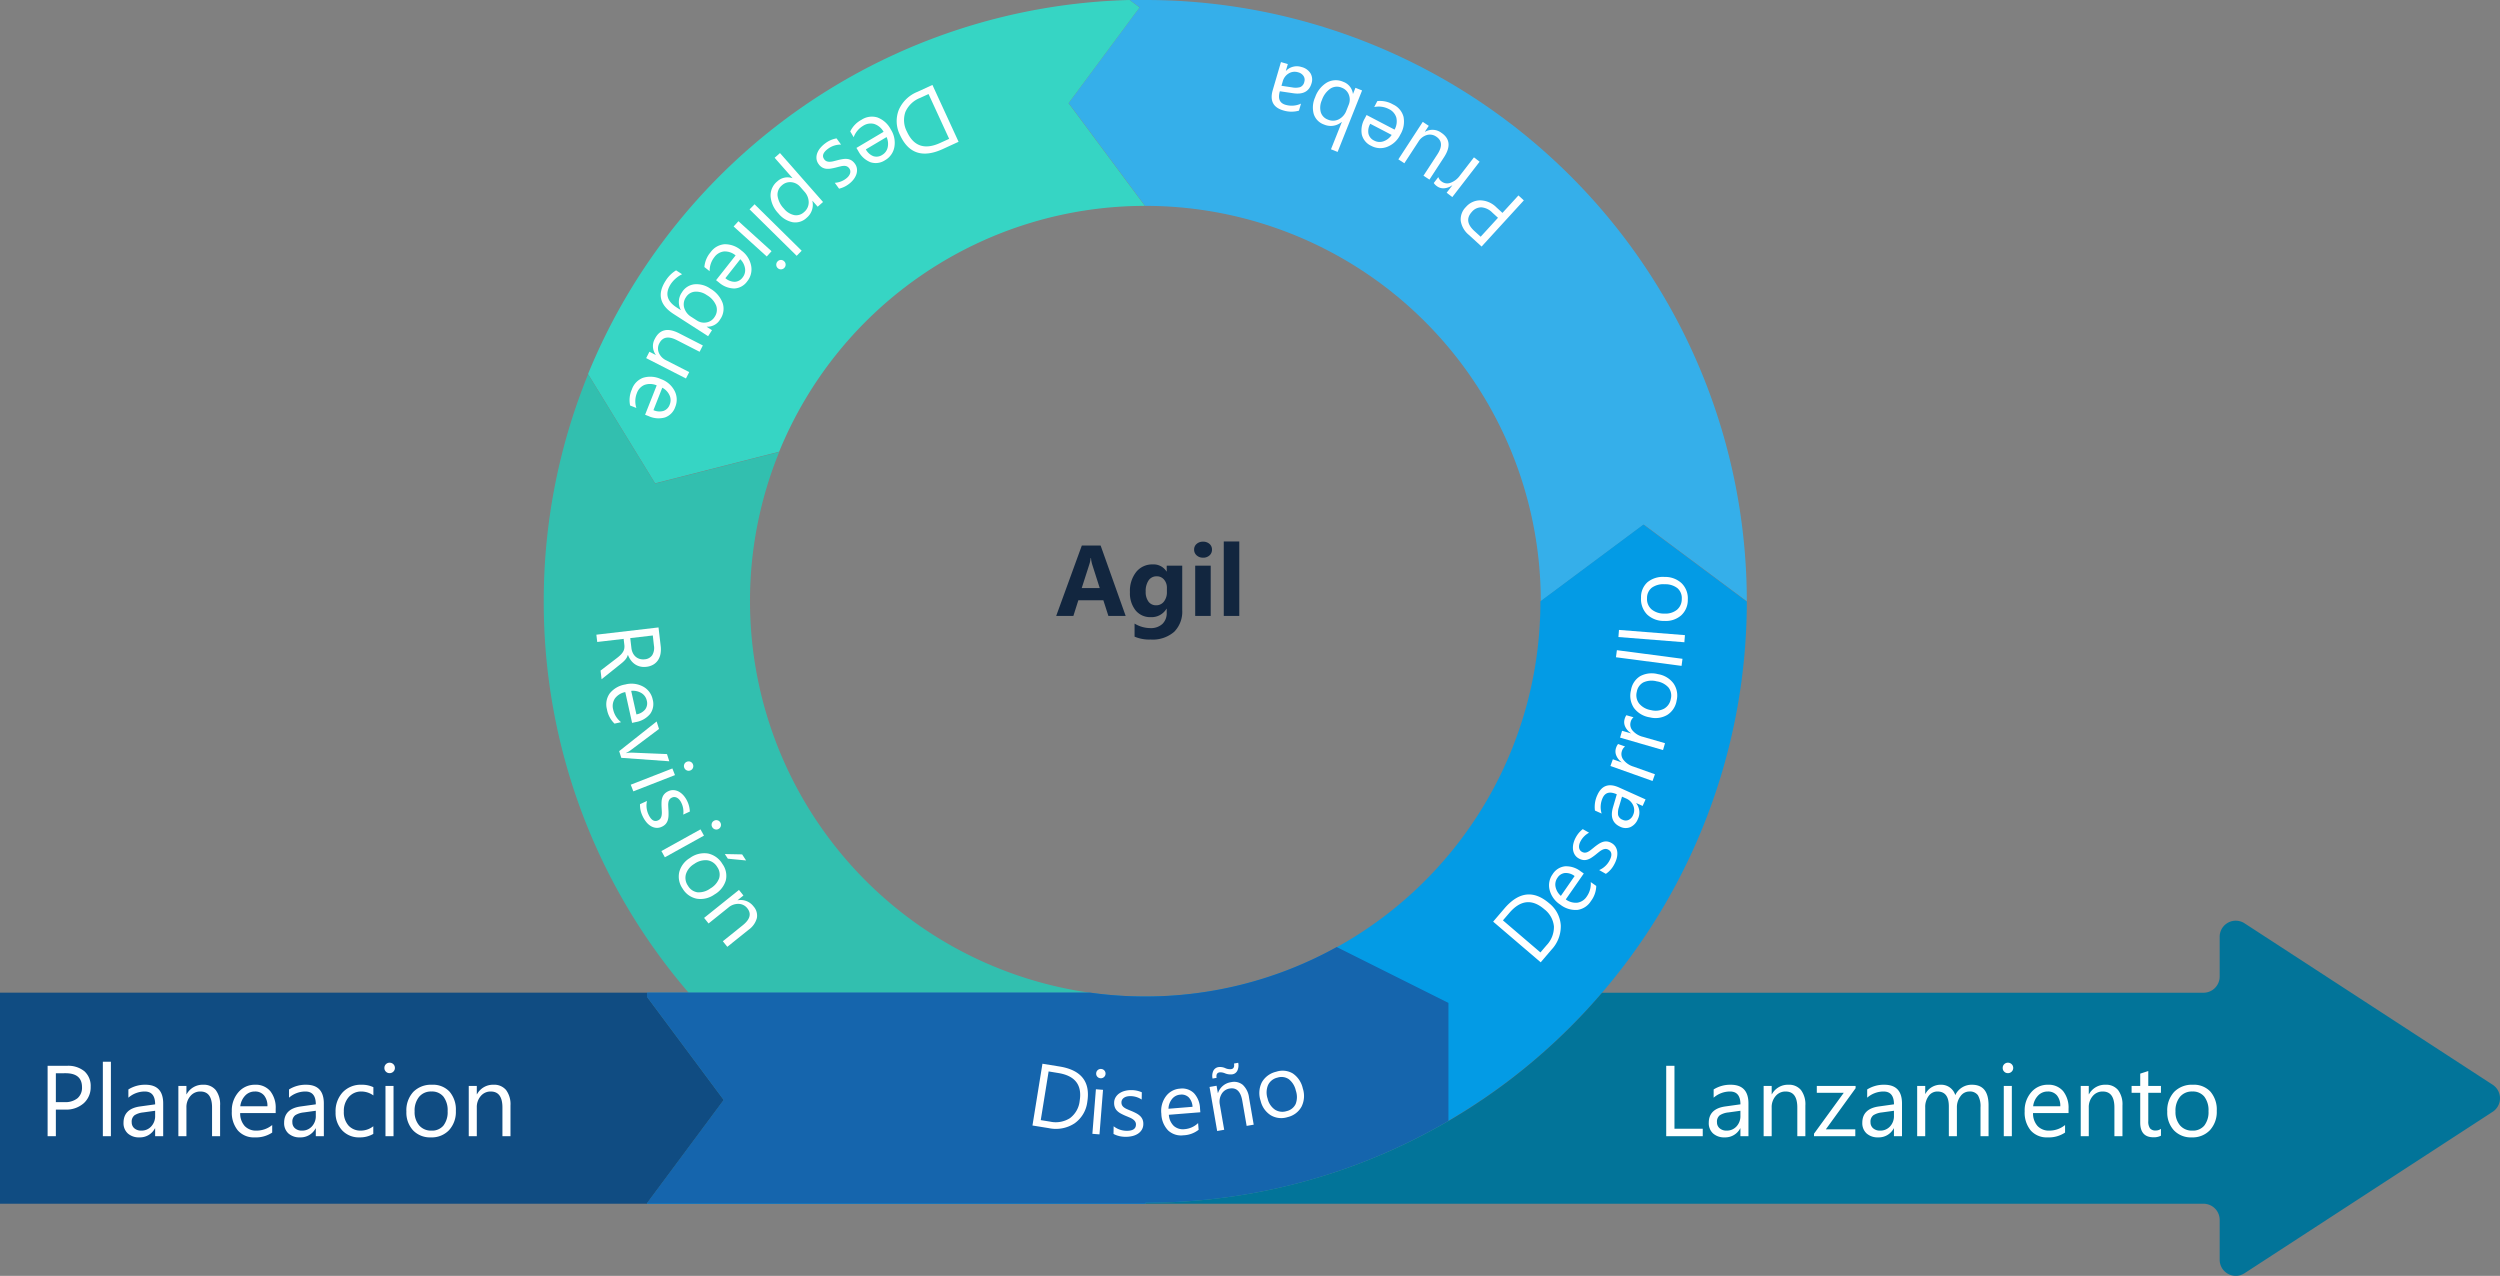 <svg xmlns="http://www.w3.org/2000/svg" width="447.5" height="228.375" viewBox="0 0 447.5 228.375">
  <rect x="0" y="0" width="447.5" height="228.375" fill="#808080" stroke="none"/>
  <g id="Grupo_94327" data-name="Grupo 94327" transform="translate(-887.5 -6908.504)">
    <path id="Trazado_190296" data-name="Trazado 190296" d="M421.49,204.63h0L403.05,190.9l-18.44,13.73h0a70.772,70.772,0,0,0-70.76-70.78h-.08l-13.68-18.4L312.8,98.32,311,97h2.85A107.67,107.67,0,0,1,421.49,204.63Z" transform="translate(778.69 6811.504)" fill="#35afea"/>
    <path id="Trazado_190297" data-name="Trazado 190297" d="M313.74,133.85a70.79,70.79,0,0,0-65.46,44l-22.21,5.66-12-19.56A107.7,107.7,0,0,1,311,97l1.79,1.34-12.71,17.13Z" transform="translate(778.69 6811.504)" fill="#36d5c4"/>
    <path id="Trazado_190298" data-name="Trazado 190298" d="M303.93,274.7H232.08a107.11,107.11,0,0,1-25.94-70v-.11A107.37,107.37,0,0,1,214.08,164l12,19.56,22.21-5.66a70.62,70.62,0,0,0-5.23,26.76v.11a70.79,70.79,0,0,0,60.87,69.93Z" transform="translate(778.69 6811.504)" fill="#32bfaf"/>
    <path id="Trazado_190299" data-name="Trazado 190299" d="M421.49,204.63A107.652,107.652,0,0,1,313.86,312.29l.01.18H224.63v-.11l13.72-18.47-13.72-18.44v-.75h79.31a71.631,71.631,0,0,0,9.89.68h0a70.64,70.64,0,0,0,70.71-70.75h0l18.44-13.73,18.42,13.73Z" transform="translate(778.69 6811.504)" fill="#039be5"/>
    <path id="Trazado_190300" data-name="Trazado 190300" d="M368.08,276.52l-20-10a70.609,70.609,0,0,1-34.23,8.85h0a70,70,0,0,1-9.89-.69H224.63v.76l13.72,18.44-13.72,18.47v.11h89.24v-.18a107.24,107.24,0,0,0,54.21-14.65Z" transform="translate(778.69 6811.504)" fill="#1565ad"/>
    <path id="Trazado_190301" data-name="Trazado 190301" d="M238.35,293.89l-13.72,18.47v.11H108.81V274.69H224.63v.76Z" transform="translate(778.69 6811.504)" fill="#104c82"/>
    <path id="Trazado_190302" data-name="Trazado 190302" d="M506.13,322.49v-7.14a2.89,2.89,0,0,0-2.89-2.88H313.87v-.18a107.42,107.42,0,0,0,81.7-37.59H503.24a2.9,2.9,0,0,0,2.89-2.89v-7.12a2.88,2.88,0,0,1,4.45-2.42L555,291.17a2.89,2.89,0,0,1,0,4.84l-44.42,28.9a2.88,2.88,0,0,1-4.45-2.42Z" transform="translate(778.69 6811.504)" fill="#027499"/>
    <path id="Trazado_192319" data-name="Trazado 192319" d="M12.524,0H9.431l-.9-2.8H4.052L3.164,0H.088L4.676-12.6H8.042ZM7.884-4.983,6.53-9.22a5.52,5.52,0,0,1-.211-1.134h-.07a4.807,4.807,0,0,1-.22,1.1L4.658-4.983ZM22.649-1.028a5.092,5.092,0,0,1-1.45,3.88A5.877,5.877,0,0,1,17,4.228a6.659,6.659,0,0,1-2.883-.519V1.371a5.521,5.521,0,0,0,2.8.809,3.02,3.02,0,0,0,2.18-.743A2.665,2.665,0,0,0,19.872-.58v-.712h-.035A3.1,3.1,0,0,1,17.033.22,3.372,3.372,0,0,1,14.3-.993a4.919,4.919,0,0,1-1.011-3.252,5.478,5.478,0,0,1,1.125-3.63A3.673,3.673,0,0,1,17.376-9.22a2.733,2.733,0,0,1,2.461,1.266h.035V-9h2.777Zm-2.742-3.3v-.712A2.188,2.188,0,0,0,19.4-6.491a1.635,1.635,0,0,0-1.314-.6,1.7,1.7,0,0,0-1.45.721,3.389,3.389,0,0,0-.527,2.03,2.86,2.86,0,0,0,.5,1.78,1.633,1.633,0,0,0,1.371.655,1.7,1.7,0,0,0,1.393-.664A2.721,2.721,0,0,0,19.907-4.324Zm6.469-6.1a1.622,1.622,0,0,1-1.151-.417,1.345,1.345,0,0,1-.448-1.024,1.3,1.3,0,0,1,.448-1.02,1.676,1.676,0,0,1,1.151-.4,1.672,1.672,0,0,1,1.156.4,1.3,1.3,0,0,1,.444,1.02,1.34,1.34,0,0,1-.444,1.037A1.65,1.65,0,0,1,26.376-10.424ZM27.747,0H24.97V-9h2.777Zm5.115,0H30.085V-13.324h2.777Z" transform="translate(1076.47 7018.754)" fill="#12263f"/>
    <path id="Trazado_192320" data-name="Trazado 192320" d="M3.129-4.764V0H1.652V-12.6H5.115a4.571,4.571,0,0,1,3.133.984A3.515,3.515,0,0,1,9.36-8.842,3.82,3.82,0,0,1,8.125-5.906,4.718,4.718,0,0,1,4.79-4.764Zm0-6.5V-6.1H4.676a3.458,3.458,0,0,0,2.333-.7,2.474,2.474,0,0,0,.8-1.973q0-2.5-2.953-2.5ZM12.981,0H11.54V-13.324h1.441Zm9.36,0H20.9V-1.406h-.035A3.018,3.018,0,0,1,18.1.211a2.959,2.959,0,0,1-2.1-.712,2.466,2.466,0,0,1-.76-1.89q0-2.522,2.971-2.936L20.9-5.7Q20.9-8,19.046-8A4.431,4.431,0,0,0,16.11-6.891V-8.367a5.577,5.577,0,0,1,3.059-.844q3.173,0,3.173,3.357ZM20.9-4.553l-2.171.3a3.525,3.525,0,0,0-1.512.5,1.432,1.432,0,0,0-.51,1.261,1.374,1.374,0,0,0,.47,1.077A1.817,1.817,0,0,0,18.431-1,2.314,2.314,0,0,0,20.2-1.753a2.685,2.685,0,0,0,.7-1.9ZM32.528,0H31.087V-5.133Q31.087-8,29-8a2.269,2.269,0,0,0-1.789.813A3.013,3.013,0,0,0,26.5-5.133V0H25.058V-9H26.5v1.494h.035a3.248,3.248,0,0,1,2.953-1.705,2.753,2.753,0,0,1,2.259.954A4.248,4.248,0,0,1,32.528-5.5Zm9.949-4.14H36.123a3.366,3.366,0,0,0,.809,2.32A2.788,2.788,0,0,0,39.059-1a4.422,4.422,0,0,0,2.795-1V-.65a5.224,5.224,0,0,1-3.138.861,3.8,3.8,0,0,1-3-1.226,5.018,5.018,0,0,1-1.09-3.45A4.921,4.921,0,0,1,35.82-7.888a3.819,3.819,0,0,1,2.958-1.323,3.384,3.384,0,0,1,2.733,1.143A4.764,4.764,0,0,1,42.478-4.9ZM41-5.361A2.933,2.933,0,0,0,40.4-7.3,2.051,2.051,0,0,0,38.751-8a2.328,2.328,0,0,0-1.731.729,3.311,3.311,0,0,0-.879,1.907ZM51.1,0H49.658V-1.406h-.035A3.018,3.018,0,0,1,46.854.211,2.959,2.959,0,0,1,44.75-.5a2.466,2.466,0,0,1-.76-1.89q0-2.522,2.971-2.936l2.7-.378Q49.658-8,47.8-8a4.431,4.431,0,0,0-2.936,1.107V-8.367a5.577,5.577,0,0,1,3.059-.844q3.173,0,3.173,3.357ZM49.658-4.553l-2.171.3a3.525,3.525,0,0,0-1.512.5,1.432,1.432,0,0,0-.51,1.261,1.374,1.374,0,0,0,.47,1.077A1.817,1.817,0,0,0,47.188-1a2.314,2.314,0,0,0,1.771-.751,2.685,2.685,0,0,0,.7-1.9ZM59.95-.413a4.684,4.684,0,0,1-2.461.624,4.074,4.074,0,0,1-3.107-1.252A4.539,4.539,0,0,1,53.2-4.289a4.99,4.99,0,0,1,1.274-3.573,4.458,4.458,0,0,1,3.4-1.349,4.735,4.735,0,0,1,2.092.439v1.477A3.665,3.665,0,0,0,57.823-8a2.9,2.9,0,0,0-2.263.989,3.752,3.752,0,0,0-.883,2.6,3.573,3.573,0,0,0,.831,2.5A2.863,2.863,0,0,0,57.735-1a3.613,3.613,0,0,0,2.215-.782Zm2.918-10.872a.913.913,0,0,1-.659-.264.89.89,0,0,1-.272-.668.9.9,0,0,1,.272-.672.905.905,0,0,1,.659-.268.931.931,0,0,1,.672.268.9.9,0,0,1,.277.672.891.891,0,0,1-.277.659A.923.923,0,0,1,62.868-11.285ZM63.571,0H62.13V-9h1.441Zm6.68.211A4.175,4.175,0,0,1,67.065-1.05a4.672,4.672,0,0,1-1.191-3.344,4.867,4.867,0,0,1,1.239-3.542,4.455,4.455,0,0,1,3.349-1.274A4.037,4.037,0,0,1,73.6-7.972a4.914,4.914,0,0,1,1.129,3.437,4.835,4.835,0,0,1-1.217,3.45A4.265,4.265,0,0,1,70.251.211ZM70.356-8a2.742,2.742,0,0,0-2.2.945,3.88,3.88,0,0,0-.809,2.606,3.67,3.67,0,0,0,.817,2.522A2.778,2.778,0,0,0,70.356-1a2.635,2.635,0,0,0,2.149-.905,3.928,3.928,0,0,0,.751-2.575,4,4,0,0,0-.751-2.6A2.623,2.623,0,0,0,70.356-8Zm14.15,8H83.065V-5.133Q83.065-8,80.974-8a2.269,2.269,0,0,0-1.789.813,3.013,3.013,0,0,0-.708,2.052V0H77.036V-9h1.441v1.494h.035a3.248,3.248,0,0,1,2.953-1.705,2.753,2.753,0,0,1,2.259.954A4.248,4.248,0,0,1,84.507-5.5Z" transform="translate(894.37 7111.884)" fill="#fff"/>
    <path id="Trazado_192321" data-name="Trazado 192321" d="M8.191,0H1.652V-12.6H3.129V-1.336H8.191Zm8.183,0H14.933V-1.406H14.9A3.018,3.018,0,0,1,12.129.211a2.959,2.959,0,0,1-2.1-.712,2.466,2.466,0,0,1-.76-1.89q0-2.522,2.971-2.936l2.7-.378Q14.933-8,13.078-8a4.431,4.431,0,0,0-2.936,1.107V-8.367A5.577,5.577,0,0,1,13.2-9.211q3.173,0,3.173,3.357ZM14.933-4.553l-2.171.3a3.525,3.525,0,0,0-1.512.5A1.432,1.432,0,0,0,10.74-2.5a1.374,1.374,0,0,0,.47,1.077A1.817,1.817,0,0,0,12.463-1a2.314,2.314,0,0,0,1.771-.751,2.685,2.685,0,0,0,.7-1.9ZM26.561,0H25.119V-5.133Q25.119-8,23.027-8a2.269,2.269,0,0,0-1.789.813,3.013,3.013,0,0,0-.708,2.052V0H19.09V-9h1.441v1.494h.035A3.248,3.248,0,0,1,23.52-9.211a2.753,2.753,0,0,1,2.259.954A4.248,4.248,0,0,1,26.561-5.5Zm8.991-8.587L30.226-1.23H35.5V0H28.107V-.448L33.434-7.77H28.608V-9h6.943ZM43.857,0H42.416V-1.406h-.035A3.018,3.018,0,0,1,39.612.211a2.959,2.959,0,0,1-2.1-.712,2.466,2.466,0,0,1-.76-1.89q0-2.522,2.971-2.936l2.7-.378Q42.416-8,40.562-8a4.431,4.431,0,0,0-2.936,1.107V-8.367a5.577,5.577,0,0,1,3.059-.844q3.173,0,3.173,3.357ZM42.416-4.553l-2.171.3a3.525,3.525,0,0,0-1.512.5,1.432,1.432,0,0,0-.51,1.261,1.374,1.374,0,0,0,.47,1.077A1.817,1.817,0,0,0,39.946-1a2.314,2.314,0,0,0,1.771-.751,2.685,2.685,0,0,0,.7-1.9ZM59.353,0H57.911V-5.168A3.9,3.9,0,0,0,57.45-7.33,1.75,1.75,0,0,0,55.9-8a1.921,1.921,0,0,0-1.569.844,3.228,3.228,0,0,0-.646,2.021V0H52.242V-5.344Q52.242-8,50.194-8a1.9,1.9,0,0,0-1.564.8,3.288,3.288,0,0,0-.615,2.07V0H46.573V-9h1.441v1.424h.035a3.058,3.058,0,0,1,2.795-1.635,2.606,2.606,0,0,1,1.608.514,2.586,2.586,0,0,1,.94,1.349,3.212,3.212,0,0,1,2.988-1.863q2.971,0,2.971,3.665Zm3.463-11.285a.913.913,0,0,1-.659-.264.89.89,0,0,1-.272-.668.9.9,0,0,1,.272-.672.905.905,0,0,1,.659-.268.931.931,0,0,1,.672.268.9.9,0,0,1,.277.672.891.891,0,0,1-.277.659A.923.923,0,0,1,62.815-11.285ZM63.519,0H62.077V-9h1.441ZM73.67-4.14H67.315a3.366,3.366,0,0,0,.809,2.32A2.788,2.788,0,0,0,70.251-1a4.422,4.422,0,0,0,2.795-1V-.65a5.224,5.224,0,0,1-3.138.861,3.8,3.8,0,0,1-3-1.226,5.018,5.018,0,0,1-1.09-3.45,4.921,4.921,0,0,1,1.191-3.423A3.819,3.819,0,0,1,69.97-9.211,3.384,3.384,0,0,1,72.7-8.068,4.764,4.764,0,0,1,73.67-4.9ZM72.193-5.361a2.933,2.933,0,0,0-.6-1.942A2.051,2.051,0,0,0,69.943-8a2.328,2.328,0,0,0-1.731.729,3.311,3.311,0,0,0-.879,1.907ZM83.32,0H81.879V-5.133Q81.879-8,79.787-8A2.269,2.269,0,0,0,78-7.185a3.013,3.013,0,0,0-.708,2.052V0H75.85V-9h1.441v1.494h.035a3.248,3.248,0,0,1,2.953-1.705,2.753,2.753,0,0,1,2.259.954A4.248,4.248,0,0,1,83.32-5.5Zm6.891-.088a2.779,2.779,0,0,1-1.345.281Q86.5.193,86.5-2.443V-7.77H84.955V-9H86.5v-2.2l1.441-.466V-9h2.268v1.23H87.943V-2.7a2.1,2.1,0,0,0,.308,1.292,1.228,1.228,0,0,0,1.02.387,1.515,1.515,0,0,0,.94-.3Zm5.507.3A4.175,4.175,0,0,1,92.531-1.05a4.672,4.672,0,0,1-1.191-3.344A4.867,4.867,0,0,1,92.58-7.937a4.455,4.455,0,0,1,3.349-1.274A4.037,4.037,0,0,1,99.07-7.972,4.914,4.914,0,0,1,100.2-4.535a4.835,4.835,0,0,1-1.217,3.45A4.265,4.265,0,0,1,95.717.211ZM95.823-8a2.742,2.742,0,0,0-2.2.945,3.88,3.88,0,0,0-.809,2.606,3.67,3.67,0,0,0,.817,2.522A2.778,2.778,0,0,0,95.823-1a2.635,2.635,0,0,0,2.149-.905,3.928,3.928,0,0,0,.751-2.575,4,4,0,0,0-.751-2.6A2.623,2.623,0,0,0,95.823-8Z" transform="translate(1184.1 7111.884)" fill="#fff"/>
    <path id="Trazado_192322" data-name="Trazado 192322" d="M1.469,0V-11.2H4.563q5.922,0,5.922,5.461A5.5,5.5,0,0,1,8.84-1.574,6.1,6.1,0,0,1,4.438,0ZM2.781-10.016v8.828H4.453a4.745,4.745,0,0,0,3.43-1.18A4.422,4.422,0,0,0,9.109-5.711q0-4.3-4.578-4.3Z" transform="translate(1070.86 7109.734) rotate(9.18)" fill="#fff"/>
    <path id="Trazado_192323" data-name="Trazado 192323" d="M1.953-10.031a.812.812,0,0,1-.586-.234.791.791,0,0,1-.242-.594.8.8,0,0,1,.242-.6.8.8,0,0,1,.586-.238.827.827,0,0,1,.6.238.8.8,0,0,1,.246.6.792.792,0,0,1-.246.586A.82.82,0,0,1,1.953-10.031ZM2.578,0H1.3V-8H2.578Z" transform="translate(1081.74 7111.354) rotate(4.53)" fill="#fff"/>
    <path id="Trazado_192324" data-name="Trazado 192324" d="M.813-.289V-1.664a3.792,3.792,0,0,0,2.3.773Q4.8-.891,4.8-2.016a.976.976,0,0,0-.145-.543,1.44,1.44,0,0,0-.391-.395,3.007,3.007,0,0,0-.578-.309q-.332-.137-.715-.285a9.207,9.207,0,0,1-.934-.426,2.82,2.82,0,0,1-.672-.484A1.8,1.8,0,0,1,.965-5.07a2.17,2.17,0,0,1-.137-.8,1.912,1.912,0,0,1,.258-1A2.286,2.286,0,0,1,1.773-7.6a3.206,3.206,0,0,1,.98-.441,4.349,4.349,0,0,1,1.137-.148,4.59,4.59,0,0,1,1.859.359v1.3a3.624,3.624,0,0,0-2.031-.578,2.374,2.374,0,0,0-.648.082,1.587,1.587,0,0,0-.5.23,1.065,1.065,0,0,0-.32.355.936.936,0,0,0-.113.457,1.1,1.1,0,0,0,.113.523,1.152,1.152,0,0,0,.332.375,2.538,2.538,0,0,0,.531.3q.312.133.711.289a9.9,9.9,0,0,1,.953.418A3.269,3.269,0,0,1,5.5-3.6a1.893,1.893,0,0,1,.457.621,2,2,0,0,1,.16.836,1.971,1.971,0,0,1-.262,1.031,2.243,2.243,0,0,1-.7.727,3.2,3.2,0,0,1-1.008.43,4.976,4.976,0,0,1-1.2.141A4.539,4.539,0,0,1,.813-.289Z" transform="translate(1086 7111.754) rotate(1)" fill="#fff"/>
    <path id="Trazado_192325" data-name="Trazado 192325" d="M7.727-3.68H2.078A2.992,2.992,0,0,0,2.8-1.617a2.478,2.478,0,0,0,1.891.727,3.931,3.931,0,0,0,2.484-.891v1.2A4.643,4.643,0,0,1,4.383.188,3.381,3.381,0,0,1,1.719-.9,4.461,4.461,0,0,1,.75-3.969,4.375,4.375,0,0,1,1.809-7.012,3.394,3.394,0,0,1,4.438-8.187a3.008,3.008,0,0,1,2.43,1.016,4.234,4.234,0,0,1,.859,2.82ZM6.414-4.766a2.607,2.607,0,0,0-.535-1.727,1.823,1.823,0,0,0-1.465-.617,2.07,2.07,0,0,0-1.539.648,2.943,2.943,0,0,0-.781,1.7Z" transform="translate(1094.95 7111.884) rotate(-4.574)" fill="#fff"/>
    <path id="Trazado_192326" data-name="Trazado 192326" d="M7.938,0H6.656V-4.562q0-2.547-1.859-2.547a2.017,2.017,0,0,0-1.59.723,2.679,2.679,0,0,0-.629,1.824V0H1.3V-8H2.578v1.328h.031A2.887,2.887,0,0,1,5.234-8.187a2.448,2.448,0,0,1,2.008.848,3.776,3.776,0,0,1,.7,2.449ZM7.094-11.391a2.235,2.235,0,0,1-.375,1.34,1.188,1.188,0,0,1-1.016.52,2.621,2.621,0,0,1-1.266-.406,2.143,2.143,0,0,0-.93-.336q-.688,0-.687.883H2.086a2.192,2.192,0,0,1,.375-1.34,1.23,1.23,0,0,1,1.047-.5,2.286,2.286,0,0,1,1.164.406,2.043,2.043,0,0,0,1,.344q.656,0,.656-.906Z" transform="translate(1104.09 7111.174) rotate(-9.81)" fill="#fff"/>
    <path id="Trazado_192327" data-name="Trazado 192327" d="M4.641.188A3.711,3.711,0,0,1,1.809-.934,4.153,4.153,0,0,1,.75-3.906a4.326,4.326,0,0,1,1.1-3.148A3.96,3.96,0,0,1,4.828-8.187a3.588,3.588,0,0,1,2.793,1.1,4.368,4.368,0,0,1,1,3.055A4.3,4.3,0,0,1,7.543-.965,3.791,3.791,0,0,1,4.641.188Zm.094-7.3a2.437,2.437,0,0,0-1.953.84,3.449,3.449,0,0,0-.719,2.316,3.262,3.262,0,0,0,.727,2.242,2.469,2.469,0,0,0,1.945.82,2.342,2.342,0,0,0,1.91-.8,3.492,3.492,0,0,0,.668-2.289A3.552,3.552,0,0,0,6.645-6.3,2.332,2.332,0,0,0,4.734-7.109Z" transform="matrix(0.963, -0.268, 0.268, 0.963, 1113.48, 7109.524)" fill="#fff"/>
    <path id="Trazado_192328" data-name="Trazado 192328" d="M1.469,0V-11.2H4.563q5.922,0,5.922,5.461A5.5,5.5,0,0,1,8.84-1.574,6.1,6.1,0,0,1,4.438,0ZM2.781-10.016v8.828H4.453a4.745,4.745,0,0,0,3.43-1.18A4.422,4.422,0,0,0,9.109-5.711q0-4.3-4.578-4.3Z" transform="translate(1162.33 7081.874) rotate(-49.461)" fill="#fff"/>
    <path id="Trazado_192329" data-name="Trazado 192329" d="M7.727-3.68H2.078A2.992,2.992,0,0,0,2.8-1.617a2.478,2.478,0,0,0,1.891.727,3.931,3.931,0,0,0,2.484-.891v1.2A4.643,4.643,0,0,1,4.383.188,3.381,3.381,0,0,1,1.719-.9,4.461,4.461,0,0,1,.75-3.969,4.375,4.375,0,0,1,1.809-7.012,3.394,3.394,0,0,1,4.438-8.187a3.008,3.008,0,0,1,2.43,1.016,4.234,4.234,0,0,1,.859,2.82ZM6.414-4.766a2.607,2.607,0,0,0-.535-1.727,1.823,1.823,0,0,0-1.465-.617,2.07,2.07,0,0,0-1.539.648,2.943,2.943,0,0,0-.781,1.7Z" transform="translate(1169.61 7073.304) rotate(-55.2)" fill="#fff"/>
    <path id="Trazado_192330" data-name="Trazado 192330" d="M.813-.289V-1.664a3.792,3.792,0,0,0,2.3.773Q4.8-.891,4.8-2.016a.976.976,0,0,0-.145-.543,1.44,1.44,0,0,0-.391-.395,3.007,3.007,0,0,0-.578-.309q-.332-.137-.715-.285a9.207,9.207,0,0,1-.934-.426,2.82,2.82,0,0,1-.672-.484A1.8,1.8,0,0,1,.965-5.07a2.17,2.17,0,0,1-.137-.8,1.912,1.912,0,0,1,.258-1A2.286,2.286,0,0,1,1.773-7.6a3.206,3.206,0,0,1,.98-.441,4.349,4.349,0,0,1,1.137-.148,4.59,4.59,0,0,1,1.859.359v1.3a3.624,3.624,0,0,0-2.031-.578,2.374,2.374,0,0,0-.648.082,1.587,1.587,0,0,0-.5.23,1.065,1.065,0,0,0-.32.355.936.936,0,0,0-.113.457,1.1,1.1,0,0,0,.113.523,1.152,1.152,0,0,0,.332.375,2.538,2.538,0,0,0,.531.3q.312.133.711.289a9.9,9.9,0,0,1,.953.418A3.269,3.269,0,0,1,5.5-3.6a1.893,1.893,0,0,1,.457.621,2,2,0,0,1,.16.836,1.971,1.971,0,0,1-.262,1.031,2.243,2.243,0,0,1-.7.727,3.2,3.2,0,0,1-1.008.43,4.976,4.976,0,0,1-1.2.141A4.539,4.539,0,0,1,.813-.289Z" transform="matrix(0.492, -0.87, 0.87, 0.492, 1174.8, 7065.774)" fill="#fff"/>
    <path id="Trazado_192331" data-name="Trazado 192331" d="M7.023,0H5.742V-1.25H5.711A2.682,2.682,0,0,1,3.25.188,2.63,2.63,0,0,1,1.379-.445,2.192,2.192,0,0,1,.7-2.125q0-2.242,2.641-2.609l2.4-.336q0-2.039-1.648-2.039a3.938,3.938,0,0,0-2.609.984V-7.437A4.958,4.958,0,0,1,4.2-8.187q2.82,0,2.82,2.984ZM5.742-4.047l-1.93.266a3.133,3.133,0,0,0-1.344.441,1.273,1.273,0,0,0-.453,1.121,1.221,1.221,0,0,0,.418.957,1.615,1.615,0,0,0,1.113.371,2.056,2.056,0,0,0,1.574-.668A2.387,2.387,0,0,0,5.742-3.25Z" transform="matrix(0.411, -0.912, 0.912, 0.411, 1179.17, 7058.004)" fill="#fff"/>
    <path id="Trazado_192332" data-name="Trazado 192332" d="M5.469-6.7A1.567,1.567,0,0,0,4.5-6.961a1.635,1.635,0,0,0-1.371.773,3.576,3.576,0,0,0-.551,2.109V0H1.3V-8H2.578v1.648h.031a2.793,2.793,0,0,1,.836-1.316A1.906,1.906,0,0,1,4.7-8.141a2.092,2.092,0,0,1,.766.109Z" transform="translate(1182.87 7049.524) rotate(-70.4)" fill="#fff"/>
    <path id="Trazado_192333" data-name="Trazado 192333" d="M5.469-6.7A1.567,1.567,0,0,0,4.5-6.961a1.635,1.635,0,0,0-1.371.773,3.576,3.576,0,0,0-.551,2.109V0H1.3V-8H2.578v1.648h.031a2.793,2.793,0,0,1,.836-1.316A1.906,1.906,0,0,1,4.7-8.141a2.092,2.092,0,0,1,.766.109Z" transform="matrix(0.278, -0.961, 0.961, 0.278, 1184.82, 7044.014)" fill="#fff"/>
    <path id="Trazado_192334" data-name="Trazado 192334" d="M4.641.188A3.711,3.711,0,0,1,1.809-.934,4.153,4.153,0,0,1,.75-3.906a4.326,4.326,0,0,1,1.1-3.148A3.96,3.96,0,0,1,4.828-8.187a3.588,3.588,0,0,1,2.793,1.1,4.368,4.368,0,0,1,1,3.055A4.3,4.3,0,0,1,7.543-.965,3.791,3.791,0,0,1,4.641.188Zm.094-7.3a2.437,2.437,0,0,0-1.953.84,3.449,3.449,0,0,0-.719,2.316,3.262,3.262,0,0,0,.727,2.242,2.469,2.469,0,0,0,1.945.82,2.342,2.342,0,0,0,1.91-.8,3.492,3.492,0,0,0,.668-2.289A3.552,3.552,0,0,0,6.645-6.3,2.332,2.332,0,0,0,4.734-7.109Z" transform="translate(1186.49 7038.434) rotate(-78.35)" fill="#fff"/>
    <path id="Trazado_192335" data-name="Trazado 192335" d="M2.578,0H1.3V-11.844H2.578Z" transform="translate(1188.33 7028.984) rotate(-82.519)" fill="#fff"/>
    <path id="Trazado_192336" data-name="Trazado 192336" d="M2.578,0H1.3V-11.844H2.578Z" transform="translate(1188.9 7024.764) rotate(-85.47)" fill="#fff"/>
    <path id="Trazado_192337" data-name="Trazado 192337" d="M4.641.188A3.711,3.711,0,0,1,1.809-.934,4.153,4.153,0,0,1,.75-3.906a4.326,4.326,0,0,1,1.1-3.148A3.96,3.96,0,0,1,4.828-8.187a3.588,3.588,0,0,1,2.793,1.1,4.368,4.368,0,0,1,1,3.055A4.3,4.3,0,0,1,7.543-.965,3.791,3.791,0,0,1,4.641.188Zm.094-7.3a2.437,2.437,0,0,0-1.953.84,3.449,3.449,0,0,0-.719,2.316,3.262,3.262,0,0,0,.727,2.242,2.469,2.469,0,0,0,1.945.82,2.342,2.342,0,0,0,1.91-.8,3.492,3.492,0,0,0,.668-2.289A3.552,3.552,0,0,0,6.645-6.3,2.332,2.332,0,0,0,4.734-7.109Z" transform="matrix(0.019, -1, 1, 0.019, 1189.34, 7020.474)" fill="#fff"/>
    <path id="Trazado_192338" data-name="Trazado 192338" d="M2.781-4.234V0H1.469V-11.2H4.547a4.063,4.063,0,0,1,2.785.875A3.124,3.124,0,0,1,8.32-7.859a3.4,3.4,0,0,1-1.1,2.609A4.194,4.194,0,0,1,4.258-4.234Zm0-5.781v4.594H4.156A3.074,3.074,0,0,0,6.23-6.043,2.2,2.2,0,0,0,6.945-7.8q0-2.219-2.625-2.219Z" transform="translate(1161.35 6945.364) rotate(-137.55)" fill="#fff"/>
    <path id="Trazado_192339" data-name="Trazado 192339" d="M5.469-6.7A1.567,1.567,0,0,0,4.5-6.961a1.635,1.635,0,0,0-1.371.773,3.576,3.576,0,0,0-.551,2.109V0H1.3V-8H2.578v1.648h.031a2.793,2.793,0,0,1,.836-1.316A1.906,1.906,0,0,1,4.7-8.141a2.092,2.092,0,0,1,.766.109Z" transform="translate(1153.38 6938.244) rotate(-142.326)" fill="#fff"/>
    <path id="Trazado_192340" data-name="Trazado 192340" d="M7.766,0H6.484V-1.266H6.453A2.631,2.631,0,0,1,3.984.188q-2.859,0-2.859-3.406V-8H2.4v4.578Q2.4-.891,4.336-.891a1.96,1.96,0,0,0,1.543-.691,2.645,2.645,0,0,0,.605-1.809V-8H7.766Z" transform="matrix(-0.838, -0.546, 0.546, -0.838, 1148.68, 6934.564)" fill="#fff"/>
    <path id="Trazado_192341" data-name="Trazado 192341" d="M7.727-3.68H2.078A2.992,2.992,0,0,0,2.8-1.617a2.478,2.478,0,0,0,1.891.727,3.931,3.931,0,0,0,2.484-.891v1.2A4.643,4.643,0,0,1,4.383.188,3.381,3.381,0,0,1,1.719-.9,4.461,4.461,0,0,1,.75-3.969,4.375,4.375,0,0,1,1.809-7.012,3.394,3.394,0,0,1,4.438-8.187a3.008,3.008,0,0,1,2.43,1.016,4.234,4.234,0,0,1,.859,2.82ZM6.414-4.766a2.607,2.607,0,0,0-.535-1.727,1.823,1.823,0,0,0-1.465-.617,2.07,2.07,0,0,0-1.539.648,2.943,2.943,0,0,0-.781,1.7Z" transform="translate(1140.67 6929.404) rotate(-152.44)" fill="#fff"/>
    <path id="Trazado_192342" data-name="Trazado 192342" d="M2.609-1.156H2.578V0H1.3V-11.844H2.578v5.25h.031A3.03,3.03,0,0,1,5.375-8.187a2.932,2.932,0,0,1,2.41,1.074,4.436,4.436,0,0,1,.871,2.879A4.959,4.959,0,0,1,7.68-1.02,3.251,3.251,0,0,1,5.008.188,2.631,2.631,0,0,1,2.609-1.156ZM2.578-4.383v1.117a2.379,2.379,0,0,0,.645,1.684,2.14,2.14,0,0,0,1.637.691,2.145,2.145,0,0,0,1.824-.891,4.086,4.086,0,0,0,.66-2.477,3.225,3.225,0,0,0-.617-2.094,2.043,2.043,0,0,0-1.672-.758,2.27,2.27,0,0,0-1.8.777A2.854,2.854,0,0,0,2.578-4.383Z" transform="translate(1132.52 6925.174) rotate(-158.305)" fill="#fff"/>
    <path id="Trazado_192343" data-name="Trazado 192343" d="M7.023,0H5.742V-1.25H5.711A2.682,2.682,0,0,1,3.25.188,2.63,2.63,0,0,1,1.379-.445,2.192,2.192,0,0,1,.7-2.125q0-2.242,2.641-2.609l2.4-.336q0-2.039-1.648-2.039a3.938,3.938,0,0,0-2.609.984V-7.437A4.958,4.958,0,0,1,4.2-8.187q2.82,0,2.82,2.984ZM5.742-4.047l-1.93.266a3.133,3.133,0,0,0-1.344.441,1.273,1.273,0,0,0-.453,1.121,1.221,1.221,0,0,0,.418.957,1.615,1.615,0,0,0,1.113.371,2.056,2.056,0,0,0,1.574-.668A2.387,2.387,0,0,0,5.742-3.25Z" transform="translate(1123.53 6921.594) rotate(-163.64)" fill="#fff"/>
    <path id="Trazado_192344" data-name="Trazado 192344" d="M1.469,0V-11.2H4.563q5.922,0,5.922,5.461A5.5,5.5,0,0,1,8.84-1.574,6.1,6.1,0,0,1,4.438,0ZM2.781-10.016v8.828H4.453a4.745,4.745,0,0,0,3.43-1.18A4.422,4.422,0,0,0,9.109-5.711q0-4.3-4.578-4.3Z" transform="translate(1055.74 6923.094) rotate(155.3)" fill="#fff"/>
    <path id="Trazado_192345" data-name="Trazado 192345" d="M7.727-3.68H2.078A2.992,2.992,0,0,0,2.8-1.617a2.478,2.478,0,0,0,1.891.727,3.931,3.931,0,0,0,2.484-.891v1.2A4.643,4.643,0,0,1,4.383.188,3.381,3.381,0,0,1,1.719-.9,4.461,4.461,0,0,1,.75-3.969,4.375,4.375,0,0,1,1.809-7.012,3.394,3.394,0,0,1,4.438-8.187a3.008,3.008,0,0,1,2.43,1.016,4.234,4.234,0,0,1,.859,2.82ZM6.414-4.766a2.607,2.607,0,0,0-.535-1.727,1.823,1.823,0,0,0-1.465-.617,2.07,2.07,0,0,0-1.539.648,2.943,2.943,0,0,0-.781,1.7Z" transform="translate(1045.57 6927.874) rotate(149.331)" fill="#fff"/>
    <path id="Trazado_192346" data-name="Trazado 192346" d="M.813-.289V-1.664a3.792,3.792,0,0,0,2.3.773Q4.8-.891,4.8-2.016a.976.976,0,0,0-.145-.543,1.44,1.44,0,0,0-.391-.395,3.007,3.007,0,0,0-.578-.309q-.332-.137-.715-.285a9.207,9.207,0,0,1-.934-.426,2.82,2.82,0,0,1-.672-.484A1.8,1.8,0,0,1,.965-5.07a2.17,2.17,0,0,1-.137-.8,1.912,1.912,0,0,1,.258-1A2.286,2.286,0,0,1,1.773-7.6a3.206,3.206,0,0,1,.98-.441,4.349,4.349,0,0,1,1.137-.148,4.59,4.59,0,0,1,1.859.359v1.3a3.624,3.624,0,0,0-2.031-.578,2.374,2.374,0,0,0-.648.082,1.587,1.587,0,0,0-.5.23,1.065,1.065,0,0,0-.32.355.936.936,0,0,0-.113.457,1.1,1.1,0,0,0,.113.523,1.152,1.152,0,0,0,.332.375,2.538,2.538,0,0,0,.531.3q.312.133.711.289a9.9,9.9,0,0,1,.953.418A3.269,3.269,0,0,1,5.5-3.6a1.893,1.893,0,0,1,.457.621,2,2,0,0,1,.16.836,1.971,1.971,0,0,1-.262,1.031,2.243,2.243,0,0,1-.7.727,3.2,3.2,0,0,1-1.008.43,4.976,4.976,0,0,1-1.2.141A4.539,4.539,0,0,1,.813-.289Z" transform="translate(1037.73 6932.564) rotate(143.931)" fill="#fff"/>
    <path id="Trazado_192347" data-name="Trazado 192347" d="M2.609-1.156H2.578V3.68H1.3V-8H2.578v1.406h.031A3.03,3.03,0,0,1,5.375-8.187,2.93,2.93,0,0,1,7.789-7.113a4.449,4.449,0,0,1,.867,2.879A4.959,4.959,0,0,1,7.68-1.02,3.251,3.251,0,0,1,5.008.188,2.676,2.676,0,0,1,2.609-1.156ZM2.578-4.383v1.117a2.379,2.379,0,0,0,.645,1.684,2.14,2.14,0,0,0,1.637.691,2.145,2.145,0,0,0,1.824-.891,4.086,4.086,0,0,0,.66-2.477,3.225,3.225,0,0,0-.617-2.094,2.043,2.043,0,0,0-1.672-.758,2.27,2.27,0,0,0-1.8.777A2.854,2.854,0,0,0,2.578-4.383Z" transform="matrix(-0.75, 0.66, -0.66, -0.75, 1030.52, 6937.804)" fill="#fff"/>
    <path id="Trazado_192348" data-name="Trazado 192348" d="M2.578,0H1.3V-11.844H2.578Z" transform="translate(1023.48 6944.144) rotate(134.594)" fill="#fff"/>
    <path id="Trazado_192349" data-name="Trazado 192349" d="M1.953-10.031a.812.812,0,0,1-.586-.234.791.791,0,0,1-.242-.594.8.8,0,0,1,.242-.6.8.8,0,0,1,.586-.238.827.827,0,0,1,.6.238.8.8,0,0,1,.246.6.792.792,0,0,1-.246.586A.82.82,0,0,1,1.953-10.031ZM2.578,0H1.3V-8H2.578Z" transform="translate(1020.55 6947.134) rotate(132.158)" fill="#fff"/>
    <path id="Trazado_192350" data-name="Trazado 192350" d="M7.727-3.68H2.078A2.992,2.992,0,0,0,2.8-1.617a2.478,2.478,0,0,0,1.891.727,3.931,3.931,0,0,0,2.484-.891v1.2A4.643,4.643,0,0,1,4.383.188,3.381,3.381,0,0,1,1.719-.9,4.461,4.461,0,0,1,.75-3.969,4.375,4.375,0,0,1,1.809-7.012,3.394,3.394,0,0,1,4.438-8.187a3.008,3.008,0,0,1,2.43,1.016,4.234,4.234,0,0,1,.859,2.82ZM6.414-4.766a2.607,2.607,0,0,0-.535-1.727,1.823,1.823,0,0,0-1.465-.617,2.07,2.07,0,0,0-1.539.648,2.943,2.943,0,0,0-.781,1.7Z" transform="matrix(-0.619, 0.785, -0.785, -0.619, 1017.57, 6950.314)" fill="#fff"/>
    <path id="Trazado_192351" data-name="Trazado 192351" d="M8.125-.641q0,4.406-4.219,4.406A5.664,5.664,0,0,1,1.313,3.2V1.922a5.327,5.327,0,0,0,2.578.75q2.953,0,2.953-3.141v-.875H6.813A3,3,0,0,1,4.063.188,3,3,0,0,1,1.66-.879,4.263,4.263,0,0,1,.75-3.742a4.981,4.981,0,0,1,.98-3.242,3.275,3.275,0,0,1,2.684-1.2,2.608,2.608,0,0,1,2.4,1.3h.031V-8H8.125ZM6.844-3.617V-4.8A2.289,2.289,0,0,0,6.2-6.43a2.122,2.122,0,0,0-1.605-.68,2.225,2.225,0,0,0-1.859.863,3.853,3.853,0,0,0-.672,2.418,3.308,3.308,0,0,0,.645,2.137,2.082,2.082,0,0,0,1.707.8,2.23,2.23,0,0,0,1.754-.766A2.854,2.854,0,0,0,6.844-3.617Z" transform="matrix(-0.541, 0.841, -0.841, -0.541, 1011.92, 6957.524)" fill="#fff"/>
    <path id="Trazado_192352" data-name="Trazado 192352" d="M7.766,0H6.484V-1.266H6.453A2.631,2.631,0,0,1,3.984.188q-2.859,0-2.859-3.406V-8H2.4v4.578Q2.4-.891,4.336-.891a1.96,1.96,0,0,0,1.543-.691,2.645,2.645,0,0,0,.605-1.809V-8H7.766Z" transform="translate(1006.7 6965.694) rotate(117.09)" fill="#fff"/>
    <path id="Trazado_192353" data-name="Trazado 192353" d="M7.727-3.68H2.078A2.992,2.992,0,0,0,2.8-1.617a2.478,2.478,0,0,0,1.891.727,3.931,3.931,0,0,0,2.484-.891v1.2A4.643,4.643,0,0,1,4.383.188,3.381,3.381,0,0,1,1.719-.9,4.461,4.461,0,0,1,.75-3.969,4.375,4.375,0,0,1,1.809-7.012,3.394,3.394,0,0,1,4.438-8.187a3.008,3.008,0,0,1,2.43,1.016,4.234,4.234,0,0,1,.859,2.82ZM6.414-4.766a2.607,2.607,0,0,0-.535-1.727,1.823,1.823,0,0,0-1.465-.617,2.07,2.07,0,0,0-1.539.648,2.943,2.943,0,0,0-.781,1.7Z" transform="translate(1002.39 6974.204) rotate(111.56)" fill="#fff"/>
    <path id="Trazado_192354" data-name="Trazado 192354" d="M9.5,0H7.938L6.063-3.141a6.84,6.84,0,0,0-.5-.746,2.85,2.85,0,0,0-.5-.5,1.718,1.718,0,0,0-.547-.285,2.249,2.249,0,0,0-.66-.09H2.781V0H1.469V-11.2H4.813a4.765,4.765,0,0,1,1.355.184,3.033,3.033,0,0,1,1.078.559,2.6,2.6,0,0,1,.715.934,3.1,3.1,0,0,1,.258,1.309,3.151,3.151,0,0,1-.176,1.074,2.805,2.805,0,0,1-.5.871,3.031,3.031,0,0,1-.781.652A3.988,3.988,0,0,1,5.734-5.2v.031a2.363,2.363,0,0,1,.488.285,2.687,2.687,0,0,1,.395.379,5.019,5.019,0,0,1,.371.5q.184.277.41.645ZM2.781-10.016v4.063H4.563a2.7,2.7,0,0,0,.91-.148A2.107,2.107,0,0,0,6.2-6.527a1.931,1.931,0,0,0,.477-.68,2.275,2.275,0,0,0,.172-.9,1.756,1.756,0,0,0-.582-1.4,2.5,2.5,0,0,0-1.684-.5Z" transform="translate(994.08 7020.654) rotate(83.34)" fill="#fff"/>
    <path id="Trazado_192355" data-name="Trazado 192355" d="M7.727-3.68H2.078A2.992,2.992,0,0,0,2.8-1.617a2.478,2.478,0,0,0,1.891.727,3.931,3.931,0,0,0,2.484-.891v1.2A4.643,4.643,0,0,1,4.383.188,3.381,3.381,0,0,1,1.719-.9,4.461,4.461,0,0,1,.75-3.969,4.375,4.375,0,0,1,1.809-7.012,3.394,3.394,0,0,1,4.438-8.187a3.008,3.008,0,0,1,2.43,1.016,4.234,4.234,0,0,1,.859,2.82ZM6.414-4.766a2.607,2.607,0,0,0-.535-1.727,1.823,1.823,0,0,0-1.465-.617,2.07,2.07,0,0,0-1.539.648,2.943,2.943,0,0,0-.781,1.7Z" transform="translate(995.38 7031.154) rotate(77.5)" fill="#fff"/>
    <path id="Trazado_192356" data-name="Trazado 192356" d="M7.586-8,4.4,0H3.141L.109-8H1.516L3.547-2.187A5.217,5.217,0,0,1,3.828-1.07h.031a5.283,5.283,0,0,1,.25-1.086L6.234-8Z" transform="translate(997.38 7039.964) rotate(72.38)" fill="#fff"/>
    <path id="Trazado_192357" data-name="Trazado 192357" d="M1.953-10.031a.812.812,0,0,1-.586-.234.791.791,0,0,1-.242-.594.8.8,0,0,1,.242-.6.8.8,0,0,1,.586-.238.827.827,0,0,1,.6.238.8.8,0,0,1,.246.6.792.792,0,0,1-.246.586A.82.82,0,0,1,1.953-10.031ZM2.578,0H1.3V-8H2.578Z" transform="translate(999.93 7047.754) rotate(68.69)" fill="#fff"/>
    <path id="Trazado_192358" data-name="Trazado 192358" d="M.813-.289V-1.664a3.792,3.792,0,0,0,2.3.773Q4.8-.891,4.8-2.016a.976.976,0,0,0-.145-.543,1.44,1.44,0,0,0-.391-.395,3.007,3.007,0,0,0-.578-.309q-.332-.137-.715-.285a9.207,9.207,0,0,1-.934-.426,2.82,2.82,0,0,1-.672-.484A1.8,1.8,0,0,1,.965-5.07a2.17,2.17,0,0,1-.137-.8,1.912,1.912,0,0,1,.258-1A2.286,2.286,0,0,1,1.773-7.6a3.206,3.206,0,0,1,.98-.441,4.349,4.349,0,0,1,1.137-.148,4.59,4.59,0,0,1,1.859.359v1.3a3.624,3.624,0,0,0-2.031-.578,2.374,2.374,0,0,0-.648.082,1.587,1.587,0,0,0-.5.23,1.065,1.065,0,0,0-.32.355.936.936,0,0,0-.113.457,1.1,1.1,0,0,0,.113.523,1.152,1.152,0,0,0,.332.375,2.538,2.538,0,0,0,.531.3q.312.133.711.289a9.9,9.9,0,0,1,.953.418A3.269,3.269,0,0,1,5.5-3.6a1.893,1.893,0,0,1,.457.621,2,2,0,0,1,.16.836,1.971,1.971,0,0,1-.262,1.031,2.243,2.243,0,0,1-.7.727,3.2,3.2,0,0,1-1.008.43,4.976,4.976,0,0,1-1.2.141A4.539,4.539,0,0,1,.813-.289Z" transform="translate(1001.46 7051.834) rotate(65.225)" fill="#fff"/>
    <path id="Trazado_192359" data-name="Trazado 192359" d="M1.953-10.031a.812.812,0,0,1-.586-.234.791.791,0,0,1-.242-.594.8.8,0,0,1,.242-.6.8.8,0,0,1,.586-.238.827.827,0,0,1,.6.238.8.8,0,0,1,.246.6.792.792,0,0,1-.246.586A.82.82,0,0,1,1.953-10.031ZM2.578,0H1.3V-8H2.578Z" transform="matrix(0.485, 0.875, -0.875, 0.485, 1005.26, 7059.704)" fill="#fff"/>
    <path id="Trazado_192360" data-name="Trazado 192360" d="M4.641.188A3.711,3.711,0,0,1,1.809-.934,4.153,4.153,0,0,1,.75-3.906a4.326,4.326,0,0,1,1.1-3.148A3.96,3.96,0,0,1,4.828-8.187a3.588,3.588,0,0,1,2.793,1.1,4.368,4.368,0,0,1,1,3.055A4.3,4.3,0,0,1,7.543-.965,3.791,3.791,0,0,1,4.641.188Zm.094-7.3a2.437,2.437,0,0,0-1.953.84,3.449,3.449,0,0,0-.719,2.316,3.262,3.262,0,0,0,.727,2.242,2.469,2.469,0,0,0,1.945.82,2.342,2.342,0,0,0,1.91-.8,3.492,3.492,0,0,0,.668-2.289A3.552,3.552,0,0,0,6.645-6.3,2.332,2.332,0,0,0,4.734-7.109Zm1.875-4.969L4.563-9.516H3.57l1.742-2.562Z" transform="matrix(0.546, 0.838, -0.838, 0.546, 1007.32, 7063.584)" fill="#fff"/>
    <path id="Trazado_192361" data-name="Trazado 192361" d="M7.938,0H6.656V-4.562q0-2.547-1.859-2.547a2.017,2.017,0,0,0-1.59.723,2.679,2.679,0,0,0-.629,1.824V0H1.3V-8H2.578v1.328h.031A2.887,2.887,0,0,1,5.234-8.187a2.448,2.448,0,0,1,2.008.848,3.776,3.776,0,0,1,.7,2.449Z" transform="matrix(0.626, 0.78, -0.78, 0.626, 1012.72, 7071.794)" fill="#fff"/>
  </g>
</svg>

